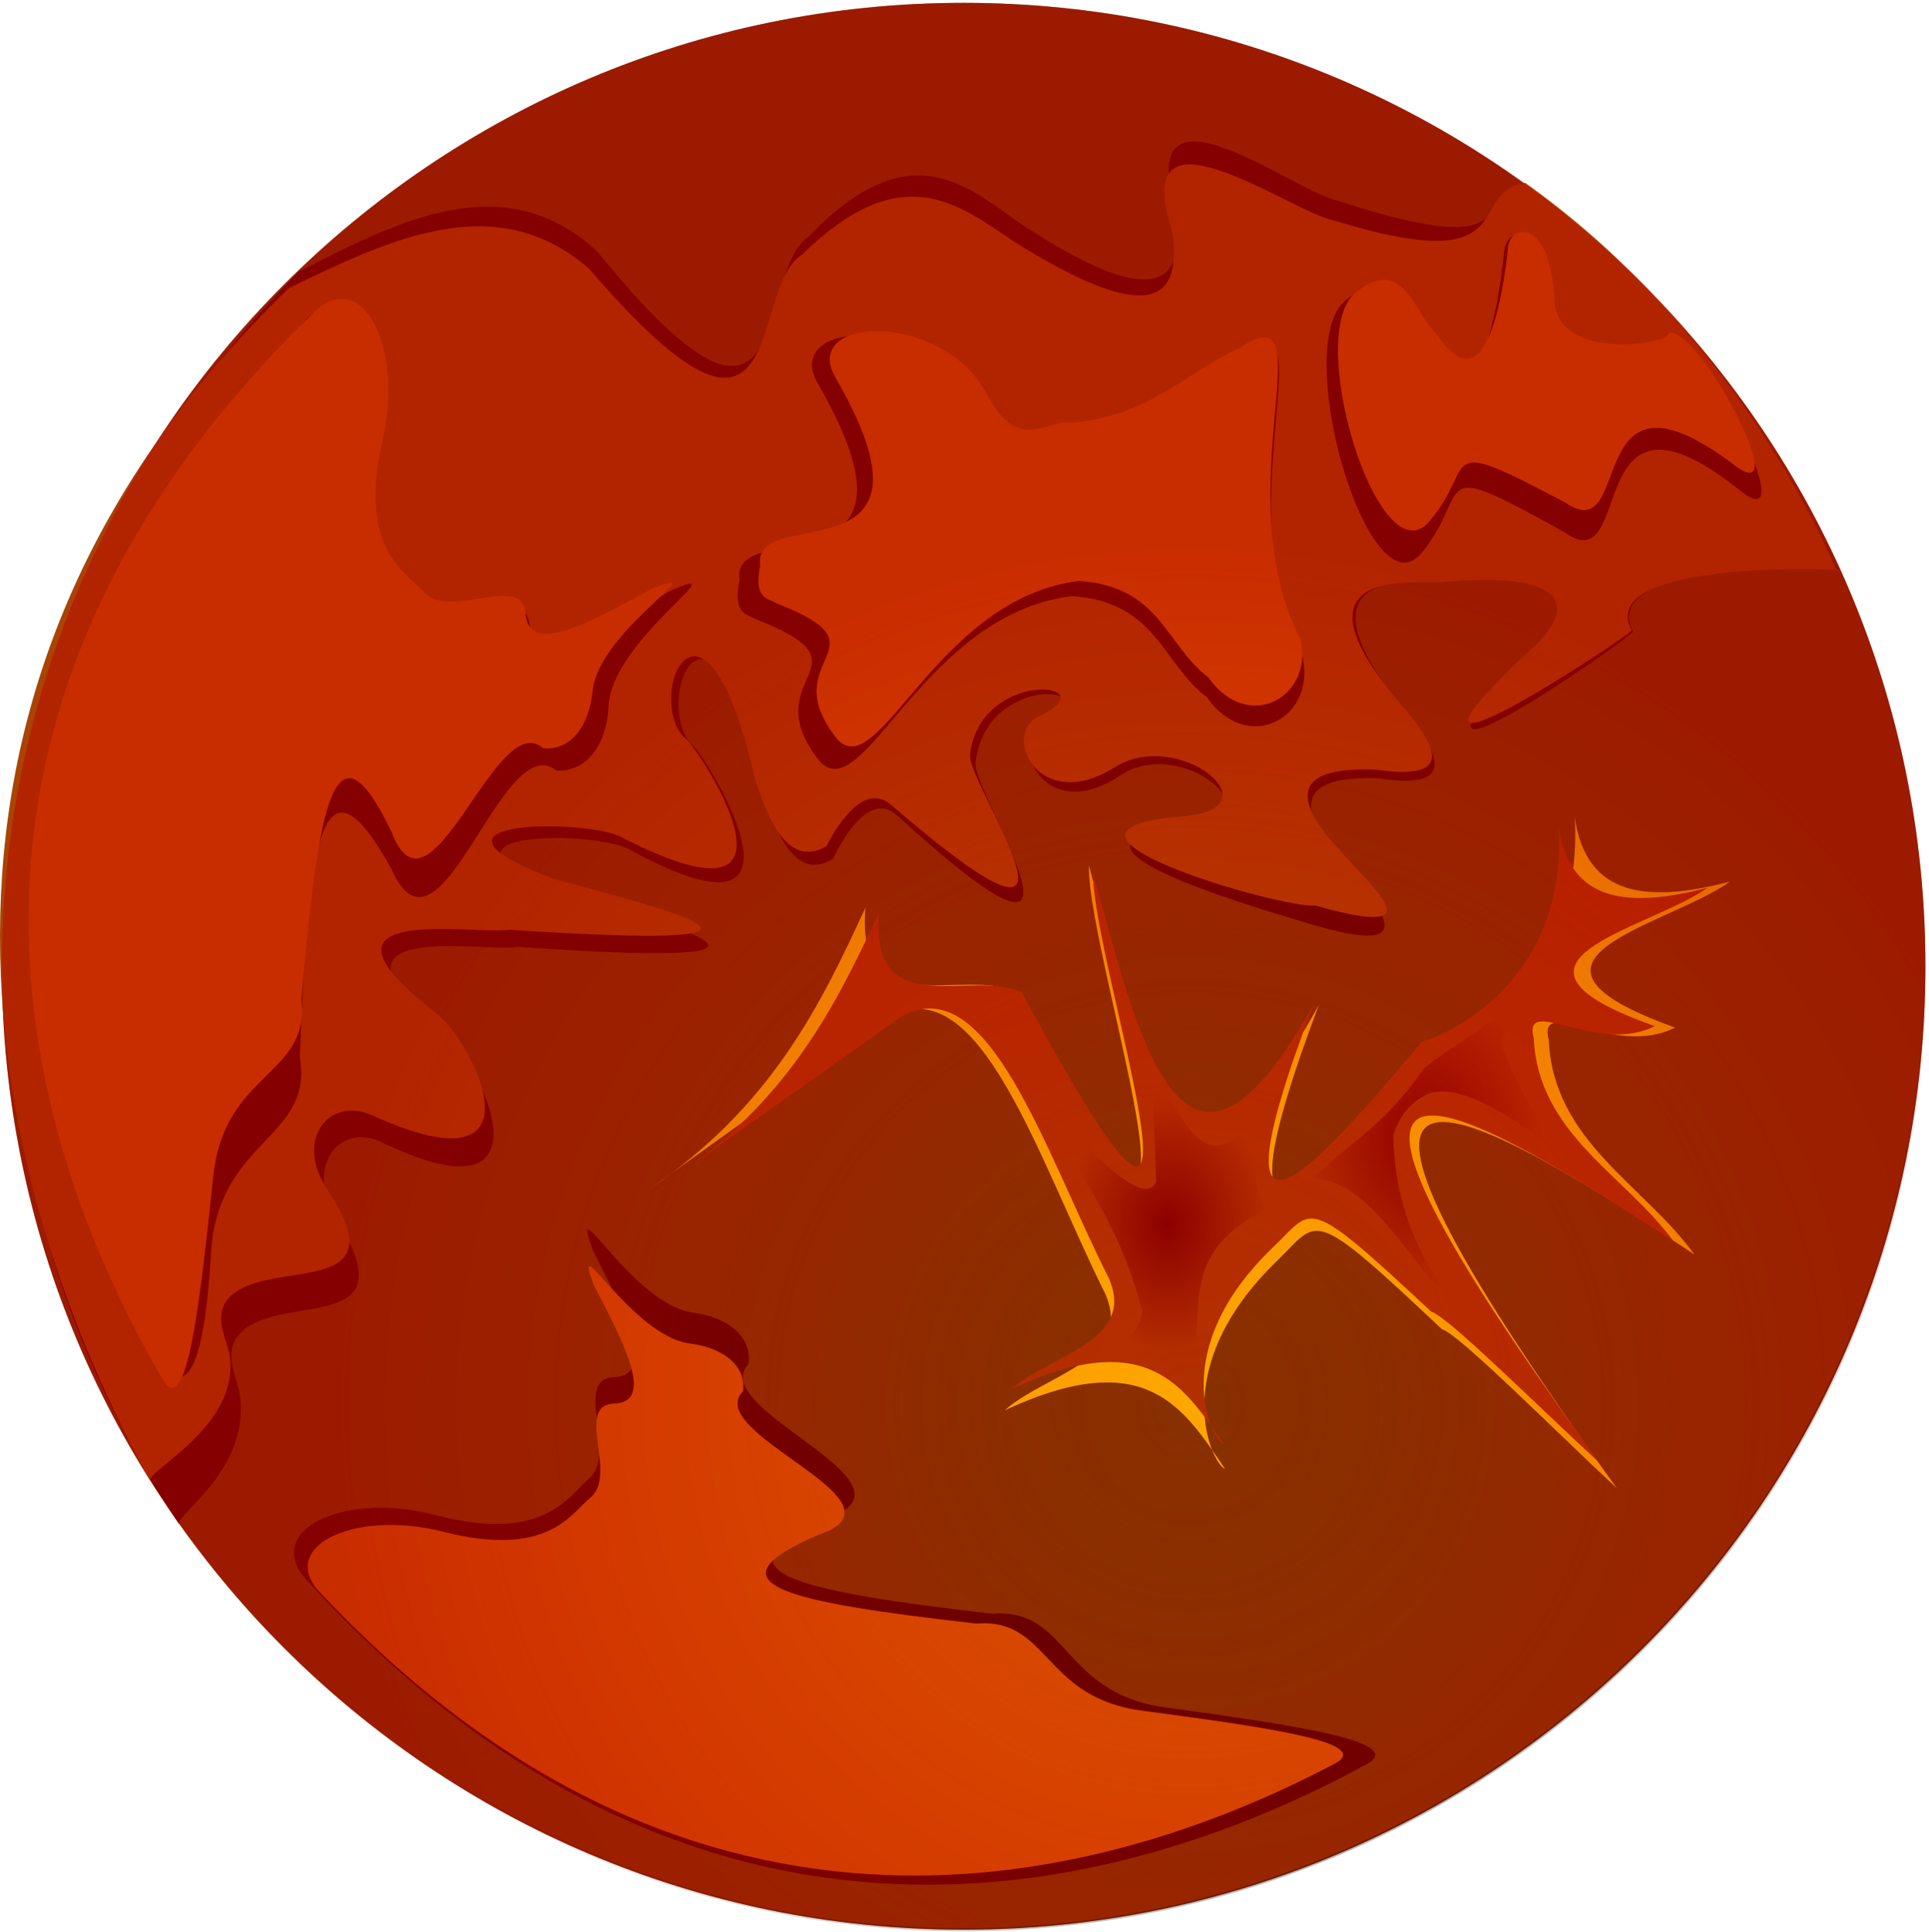 <svg width="678" height="679" viewBox="0 0 678 679" fill="none" xmlns="http://www.w3.org/2000/svg">
<path fill-rule="evenodd" clip-rule="evenodd" d="M676.741 339.636C676.741 526.659 525.395 678.271 338.7 678.271C152.005 678.271 0.659 526.659 0.659 339.636C0.659 152.612 152.005 1 338.7 1C525.395 1 676.741 152.612 676.741 339.636Z" fill="#803300"/>
<path d="M62.895 535.635C63.243 531.091 87.778 515.993 84.337 490.454C83.215 482.127 72.506 467.065 100.03 461.787C117.188 458.497 137.478 459.122 118.472 428.989C106.743 410.394 119.134 394.239 134.183 401.5C194.643 430.674 171.093 376.301 156.23 363.458C105.713 322.137 171.136 334.992 181.671 332.812C292.34 340.48 243.384 327.028 197.321 313.959C141.596 291.55 210.999 291.634 221.831 298.946C294.488 338.265 245.296 261.062 242.932 261.585C229.195 245.962 250.05 195.39 267.778 276.8C273.547 296.783 281.008 309.142 292.82 301.885C292.82 301.885 304.058 276.362 315.258 286.577C396.015 360.234 341.753 278.847 342.883 268.176C346.33 235.641 392.479 241.291 366.805 253.995C353.774 260.443 366.76 290.514 393.508 272.687C415.777 257.845 450.692 288.23 417.19 290.904C356.353 295.76 452.789 322.235 460.141 324.69C502.607 337.366 484.518 318.587 470.891 302.127C453.501 281.634 458.956 272.585 484.487 273.591C510.736 277.623 507.103 266.688 495.005 251.513C449.228 195.976 501.916 205.445 507.947 204.192C556.183 199.646 552.074 215.97 540.062 227.829C472.452 294.576 574.559 223.254 573.966 222.068C560.117 194.404 656.127 199.75 645.675 199.931C630.922 169.66 603.616 115.707 537.542 65.854C516.319 69.505 536.968 92.24 469.974 70.486C455.281 67.603 397.706 22.95 413.512 74.356C416.998 100.378 405.872 109.932 358.071 78.156C338.067 63.862 318.699 47.377 284.095 83.226C265.034 95.898 280.721 175.611 209.845 88.315C177.677 58.719 141.373 76.763 105.01 95.501C-45.184 249.07 -4.353 436.82 62.895 535.635Z" fill="#550000"/>
<path d="M52.707 520.316C53.058 515.998 84.189 500.845 80.726 476.577C79.597 468.665 68.82 454.353 96.52 449.338C113.788 446.211 134.209 446.806 115.08 418.173C103.276 400.503 115.746 385.152 130.892 392.052C191.741 419.774 168.039 368.108 153.081 355.904C102.239 316.64 168.083 328.855 178.685 326.784C290.065 334.07 240.794 321.287 194.436 308.869C138.353 287.575 208.202 287.655 219.103 294.604C292.227 331.965 242.719 258.605 240.34 259.103C226.515 244.257 247.504 196.203 265.346 273.56C271.152 292.548 278.66 304.292 290.548 297.396C290.548 297.396 301.858 273.143 313.13 282.851C394.406 352.841 339.795 275.505 340.933 265.365C344.402 234.45 390.847 239.819 365.009 251.89C351.894 258.017 364.963 286.591 391.883 269.652C414.295 255.549 449.428 284.344 415.717 286.962C354.339 291.727 451.091 319.606 462.164 318.26C504.903 330.305 483.477 313.267 469.763 297.626C452.261 278.154 457.751 269.554 483.446 270.51C509.864 274.342 506.208 263.951 494.032 249.532C447.961 196.76 500.988 205.757 507.058 204.566C555.603 200.247 551.468 215.758 539.379 227.027C471.334 290.451 574.097 222.679 573.5 221.553C559.562 195.266 656.189 200.346 645.67 200.518C634.846 176.591 602.536 111.617 536.037 64.247C514.678 67.716 536.265 98.188 468.84 77.516C454.052 74.777 396.108 32.347 412.016 81.194C415.524 105.92 404.326 114.999 356.219 84.804C336.085 71.222 316.594 55.558 281.768 89.622C262.584 101.663 278.372 177.408 207.04 94.458C174.666 66.336 138.129 83.481 101.531 101.286C-49.627 247.211 -1.784 422.016 52.707 520.316Z" fill="#AA4400"/>
<path d="M107.813 111.987C-23.002 275.316 8.911 377.759 53.083 475.617C63.556 491.533 71.378 488.05 74.154 440.54C76.505 400.293 110.271 400.568 105.398 371.607C108.272 294.536 113.115 261.132 137.593 305.493C154.767 344.102 176.226 255.442 195.543 270.823C205.348 271.495 213.093 263.037 213.903 248.113C215.193 224.324 261.483 196.136 234.981 207.933C208.458 223.903 188.019 234.921 186.128 219.481C184.178 203.563 156.013 223.614 145.641 212.771C138.074 205.523 118.858 197.407 126.643 154.915C133.045 119.968 125.494 95.963 107.813 111.987Z" fill="#550000"/>
<path d="M287.297 134.562C331.409 210.774 256.199 180.404 259.931 203.902C257.43 216.147 262.477 215.788 266.089 217.825C308.339 234.415 264.337 237.58 288.101 267.598C303.444 284.558 324.468 215.927 376.636 209.546C406.386 211.41 408.41 233.113 424.123 245.022C438.312 265.328 462.361 252.68 457.927 231.315C429.66 176.048 468.237 102.432 435.391 124.081C415.134 133.621 401.289 149.583 373.416 151.494C365.62 149.858 354.547 163.377 342.858 140.948C327.041 110.598 274.872 112.011 287.297 134.562Z" fill="#550000"/>
<path d="M474.024 104.73C452.371 118.158 480.917 217.513 499.779 194.227C517.846 171.922 501.218 160.029 549.68 186.97C575.354 205.478 554.812 127.046 611.655 172.457C634.88 191.012 597.566 116.624 587.509 121.662C587.835 125.581 546.709 132.727 545.656 108.762C544.26 76.998 529.747 79.289 528.754 87.798C527.869 95.384 522.418 153.27 502.999 122.468C494.196 114.198 490.507 91.842 474.024 104.73Z" fill="#550000"/>
<path d="M111.4 108.774C-37.911 252.978 8.65 401.479 57.154 484.762C65.796 499.714 70.391 456.598 74.979 413.297C78.865 376.615 108.994 378.186 105.931 351.535C111.92 281.227 117.727 250.895 137.606 292.384C151.221 328.333 174.314 248.164 190.874 262.973C199.596 263.971 206.886 256.545 208.271 242.941C210.48 221.255 253.052 197.311 228.871 207.053C204.487 220.607 185.753 229.875 184.751 215.694C183.717 201.073 157.685 218.292 148.909 207.979C142.476 201.061 125.684 192.893 134.521 154.373C141.788 122.692 127.895 94.824 111.4 108.774Z" fill="#D45500"/>
<path d="M293.474 132.391C335.804 205.377 263.633 176.292 267.214 198.796C264.814 210.523 269.657 210.18 273.123 212.13C313.666 228.018 271.442 231.049 294.246 259.796C308.969 276.039 329.143 210.312 379.204 204.201C407.751 205.987 409.694 226.771 424.772 238.176C438.388 257.623 461.465 245.51 457.21 225.049C430.085 172.121 467.103 101.621 435.584 122.353C416.146 131.49 402.86 146.776 376.114 148.606C368.633 147.04 358.007 159.986 346.79 138.506C331.612 109.441 281.552 110.795 293.474 132.391Z" fill="#D45500"/>
<path d="M477.721 101.889C456.981 114.097 484.324 204.431 502.392 183.259C519.698 162.98 503.77 152.166 550.191 176.661C574.784 193.489 555.106 122.178 609.555 163.466C631.803 180.336 596.061 112.703 586.427 117.283C586.739 120.846 547.346 127.343 546.337 105.554C544.999 76.674 531.097 78.758 530.147 86.494C529.299 93.391 524.078 146.021 505.476 118.016C497.044 110.497 493.51 90.171 477.721 101.889Z" fill="#D45500"/>
<path d="M312.17 357.757C344.211 339.219 364.928 407.649 388.432 454.678C398.696 478.168 367.198 483.064 353.146 495.727C402.999 472.45 416.112 495.179 430.547 516.251C426.251 515.042 409.413 481.368 448.759 443.276C463.909 428.608 459.971 423.083 506.809 467.221C512.696 468.779 546.148 502.554 568.274 523.093C444.159 350.993 507.187 382.209 595.592 440.995C577.768 416.411 546.016 401.128 544.371 365.739C540.186 349.055 567.326 372.158 588.763 361.178C521.644 337.165 586.149 325.514 608.113 309.867C579.993 317.154 557.48 316.015 553.477 287.062C557.059 345.925 510.34 365.429 503.394 366.879C469.151 408.121 421.708 464.405 463.556 353.196C416.696 438.631 400.038 369.765 382.741 304.166C381.742 336.794 438.638 502.815 356.561 348.635C338.391 339.83 300.66 360.418 304.202 318.989C288.053 354.12 270.851 389.017 227.94 418.19L312.17 357.757Z" fill="#FEB100"/>
<path d="M316.607 357.421C347.305 339.868 367.154 404.661 389.672 449.192C399.507 471.433 369.329 476.069 355.866 488.059C403.629 466.019 416.192 487.54 430.022 507.493C425.906 506.348 409.774 474.463 447.47 438.395C461.986 424.507 458.213 419.275 503.088 461.068C508.727 462.544 540.777 494.524 561.976 513.971C443.063 351.017 503.449 380.573 588.149 436.236C571.072 412.958 540.651 398.488 539.075 364.979C535.066 349.181 561.067 371.057 581.606 360.66C517.301 337.923 579.102 326.891 600.145 312.076C573.203 318.975 551.634 317.897 547.799 290.483C551.231 346.217 506.471 364.686 499.816 366.058C467.008 405.109 421.554 458.402 461.647 353.103C416.752 433.997 400.792 368.791 384.22 306.677C383.263 337.572 437.774 494.771 359.137 348.784C341.729 340.447 305.58 359.941 308.973 320.713C293.501 353.977 277.02 387.02 235.907 414.643L316.607 357.421Z" fill="#AD3200"/>
<path d="M359.976 379.707C373.873 406.692 391.637 423.341 401.561 460.949C398.979 474.676 388.834 471.554 382.368 476.628C400.679 467.049 409.762 475.564 417.555 486.605C426.077 466.098 410.463 442.15 444.745 425.317C434.77 407.554 449.457 392.931 452.743 376.856C438.448 395.681 425.183 427.356 404.76 369.73L406.359 415.34C401.936 425.593 381.074 402.887 359.976 379.707Z" fill="url(#paint0_radial_156_25)"/>
<path d="M461.279 414.199C474.332 401.499 486.132 396.328 500.549 375.431C516.423 362.838 533.263 357.021 547.786 334.952C546.179 340.089 534.984 351.337 548.355 346.925C541.022 353.826 542.159 343.755 527.297 365.739C533.018 383.509 543.016 398.708 556.323 411.919C557.737 414.541 517.637 375.67 500.549 385.123C494.193 388.765 491.586 393.66 489.735 398.806C489.967 422.82 498.458 441.663 510.793 458.099C494.493 442.713 481.619 414.745 461.279 414.199Z" fill="url(#paint1_radial_156_25)"/>
<path d="M106.753 554.234C246.008 708.205 395.62 666.186 480.219 620.201C495.406 612.012 452.529 606.075 409.467 600.139C372.987 595.111 375.489 564.993 348.802 567.233C278.837 559.058 248.753 552.303 290.765 533.685C327.056 521.167 247.781 495.559 263.07 479.437C264.336 470.735 257.153 463.206 243.622 461.397C222.054 458.513 199.482 415.145 208.453 439.658C221.221 464.494 229.888 483.539 215.707 484.103C201.087 484.685 217.461 511.283 206.899 519.751C199.797 525.979 191.127 542.539 152.967 532.497C121.582 524.238 93.346 537.286 106.753 554.234Z" fill="#550000"/>
<path d="M111.437 558.588C244.793 701.778 388.067 662.701 469.084 619.936C483.627 612.32 442.566 606.799 401.328 601.279C366.394 596.603 368.789 568.593 343.233 570.677C276.231 563.074 247.422 556.793 287.655 539.478C322.408 527.836 246.492 504.022 261.133 489.029C262.345 480.936 255.466 473.934 242.509 472.251C221.854 469.57 200.238 429.238 208.829 452.035C221.056 475.132 229.356 492.843 215.776 493.368C201.775 493.909 217.455 518.645 207.341 526.52C200.54 532.311 192.237 547.712 155.694 538.373C125.638 530.693 98.598 542.827 111.437 558.588Z" fill="#D45500"/>
<path opacity="0.599" fill-rule="evenodd" clip-rule="evenodd" d="M676.741 339.636C676.741 526.659 525.395 678.271 338.7 678.271C152.005 678.271 0.659 526.659 0.659 339.636C0.659 152.612 152.005 1 338.7 1C525.395 1 676.741 152.612 676.741 339.636Z" fill="url(#paint2_radial_156_25)" stroke="url(#paint3_radial_156_25)" stroke-width="1.128"/>
<defs>
<radialGradient id="paint0_radial_156_25" cx="0" cy="0" r="1" gradientUnits="userSpaceOnUse" gradientTransform="translate(410.4 430.124) scale(35.355 44.952)">
<stop stop-color="#800000"/>
<stop offset="1" stop-color="#800000" stop-opacity="0"/>
</radialGradient>
<radialGradient id="paint1_radial_156_25" cx="0" cy="0" r="1" gradientUnits="userSpaceOnUse" gradientTransform="translate(500.067 399.82) scale(42.19 54.548)">
<stop stop-color="#800000"/>
<stop offset="1" stop-color="#800000" stop-opacity="0"/>
</radialGradient>
<radialGradient id="paint2_radial_156_25" cx="0" cy="0" r="1" gradientUnits="userSpaceOnUse" gradientTransform="translate(418.378 492.992) scale(301.215 299.785)">
<stop stop-color="#FE0000" stop-opacity="0.098"/>
<stop offset="0.25" stop-color="#ED0000" stop-opacity="0.196"/>
<stop offset="0.5" stop-color="#DD0000" stop-opacity="0.392"/>
<stop offset="1" stop-color="#BC0000" stop-opacity="0.784"/>
</radialGradient>
<radialGradient id="paint3_radial_156_25" cx="0" cy="0" r="1" gradientUnits="userSpaceOnUse" gradientTransform="translate(418.378 492.992) scale(301.215 299.785)">
<stop/>
<stop offset="1" stop-opacity="0"/>
</radialGradient>
</defs>
</svg>
